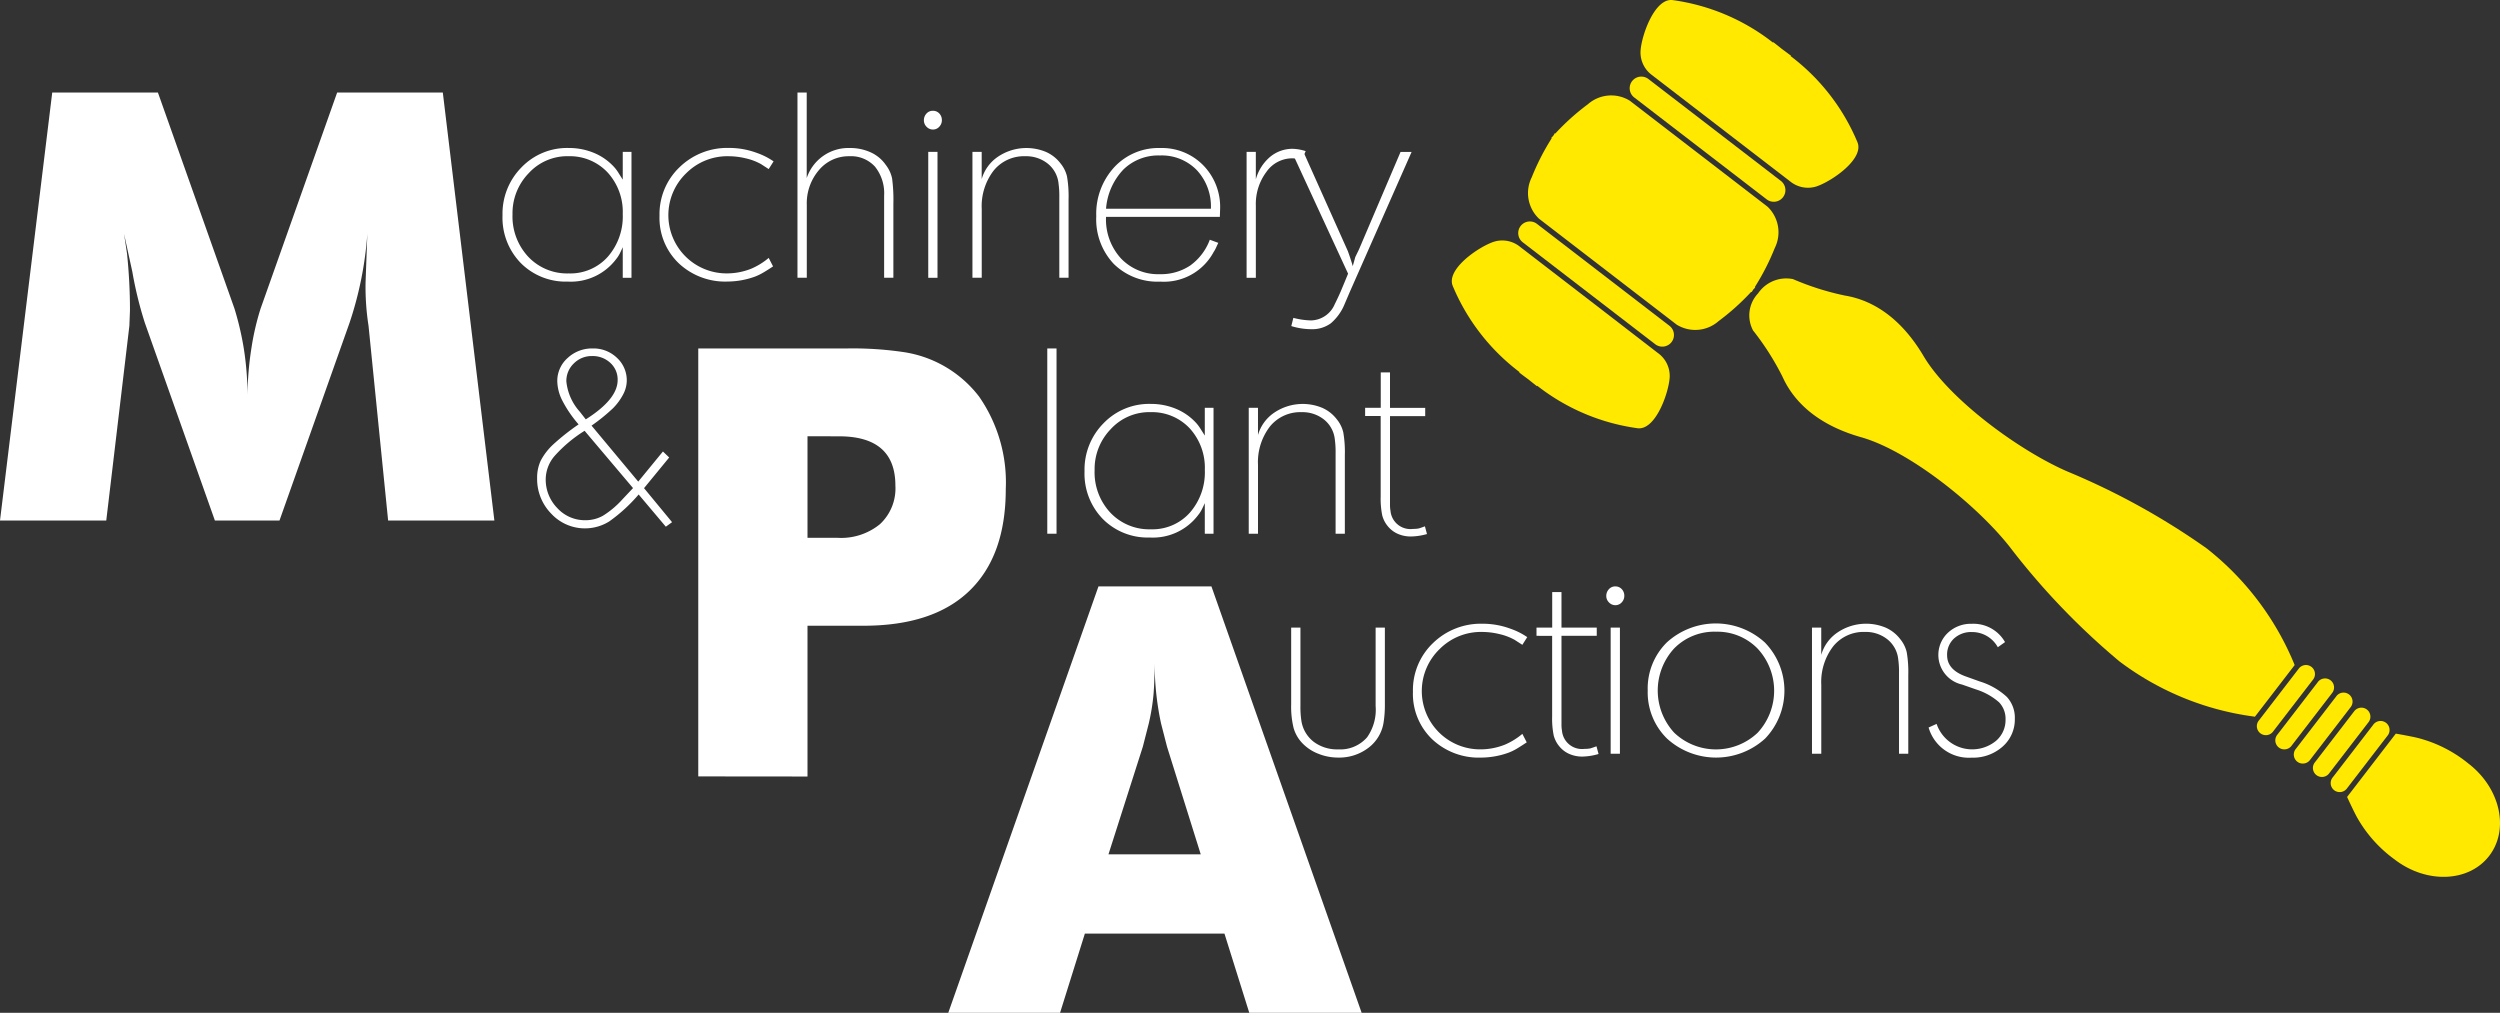 <svg xmlns="http://www.w3.org/2000/svg" width="160" height="64.821" viewBox="0 0 160 64.821"><rect x="0" y="0" width="160" height="64.821" fill="#333333" stroke="none"/><g transform="translate(-50.369 -147.507)"><g transform="translate(50.369 153.428)"><path d="M50.369,202.326l3.343-27.392h6.763l4.9,13.829a19,19,0,0,1,.608,2.622,19.836,19.836,0,0,1,.228,3.153,20.128,20.128,0,0,1,.247-3.23,16.623,16.623,0,0,1,.589-2.545l4.9-13.829h6.762l3.3,27.392h-6.8l-1.254-12.461a16.249,16.249,0,0,1-.19-2.773l.114-3.116a22.937,22.937,0,0,1-1.14,5.7l-4.483,12.651H64.122l-4.483-12.651a24.475,24.475,0,0,1-.8-3.267l-.532-2.432.19,1.254a35.1,35.1,0,0,1,.19,3.647l-.038.988L57.17,202.326Z" transform="translate(-50.369 -174.934)" fill="#fff"/><path d="M257.378,278.2V250.811h9.536a22.132,22.132,0,0,1,3.571.228,7.472,7.472,0,0,1,4.863,2.849,9.619,9.619,0,0,1,1.71,5.927q0,4.255-2.318,6.5t-6.8,2.242h-3.571v9.65Zm6.991-21.769v6.5h1.937a3.925,3.925,0,0,0,2.7-.874,3.124,3.124,0,0,0,.988-2.47q0-3.153-3.609-3.153Z" transform="translate(-212.689 -234.431)" fill="#fff"/><g transform="translate(32.16 0)"><path d="M207.036,193.411v-1.776h.559v8.058h-.559v-1.957q-.066.148-.173.37a2.01,2.01,0,0,1-.256.4,3.627,3.627,0,0,1-3.088,1.431,4.048,4.048,0,0,1-3.006-1.184,4.16,4.16,0,0,1-1.172-3.058,4.215,4.215,0,0,1,1.213-3.067,4.046,4.046,0,0,1,3.014-1.242,4.167,4.167,0,0,1,1.66.329,3.6,3.6,0,0,1,1.312.954,2.914,2.914,0,0,1,.24.337C206.873,193.156,206.959,193.29,207.036,193.411Zm-3.5-1.5A3.351,3.351,0,0,0,201.017,193a3.673,3.673,0,0,0-1.036,2.631,3.782,3.782,0,0,0,1.012,2.722,3.42,3.42,0,0,0,2.589,1.061,3.211,3.211,0,0,0,2.492-1.061,3.919,3.919,0,0,0,.962-2.738,3.743,3.743,0,0,0-.97-2.664A3.31,3.31,0,0,0,203.533,191.914Z" transform="translate(-199.34 -187.836)" fill="#fff"/><path d="M253.184,192.243l-.312.493-.493-.319a3.673,3.673,0,0,0-.979-.369,4.675,4.675,0,0,0-1.077-.134,3.72,3.72,0,0,0-2.721,1.079,3.726,3.726,0,0,0,2.639,6.419,4.21,4.21,0,0,0,1.513-.3,4.437,4.437,0,0,0,1.118-.691l.279.543q-.345.231-.625.395a3.558,3.558,0,0,1-.542.263,5.244,5.244,0,0,1-1.743.312,4.336,4.336,0,0,1-3.132-1.175,4.017,4.017,0,0,1-1.225-3.034,4.15,4.15,0,0,1,1.274-3.1,4.379,4.379,0,0,1,3.182-1.242,5.082,5.082,0,0,1,1.759.313A4.508,4.508,0,0,1,253.184,192.243Z" transform="translate(-235.835 -187.836)" fill="#fff"/><path d="M286.786,186.79V174.934h.592v5.476a2.809,2.809,0,0,1,2.754-1.924,3.158,3.158,0,0,1,1.344.279,2.351,2.351,0,0,1,.965.806,2.135,2.135,0,0,1,.4.855,10.3,10.3,0,0,1,.083,1.628v4.736h-.592v-5.257a2.718,2.718,0,0,0-.585-1.854,2.07,2.07,0,0,0-1.642-.667,2.475,2.475,0,0,0-1.947.89,3.266,3.266,0,0,0-.775,2.224v4.664Z" transform="translate(-267.908 -174.934)" fill="#fff"/><path d="M324.264,180.952a.619.619,0,0,1,.164-.428.534.534,0,0,1,.411-.18.544.544,0,0,1,.411.172.606.606,0,0,1,.165.436.593.593,0,0,1-.165.411.532.532,0,0,1-.411.181.554.554,0,0,1-.4-.173A.572.572,0,0,1,324.264,180.952Zm.279,10.08v-8.058h.592v8.058Z" transform="translate(-297.295 -179.175)" fill="#fff"/><path d="M338.66,199.692v-8.058h.592v1.743a2.587,2.587,0,0,1,1.039-1.43,3.259,3.259,0,0,1,3.068-.312,2.377,2.377,0,0,1,.94.74,2.07,2.07,0,0,1,.413.83,7.426,7.426,0,0,1,.1,1.455v5.032h-.592v-5.142a5.863,5.863,0,0,0-.049-.889,1.87,1.87,0,0,0-.685-1.269,2.207,2.207,0,0,0-1.443-.478,2.493,2.493,0,0,0-2.029.923,3.742,3.742,0,0,0-.759,2.455v4.4Z" transform="translate(-308.584 -187.836)" fill="#fff"/><path d="M383.279,195.795h-7.285a3.7,3.7,0,0,0,.956,2.66,3.274,3.274,0,0,0,2.488,1.007,3.352,3.352,0,0,0,1.945-.555,3.56,3.56,0,0,0,1.253-1.649l.544.2c-.044.088-.089.182-.132.281a1.992,1.992,0,0,1-.164.3,3.613,3.613,0,0,1-3.42,1.9,3.987,3.987,0,0,1-2.977-1.136,4.159,4.159,0,0,1-1.118-3.048,4.407,4.407,0,0,1,1.152-3.139,3.857,3.857,0,0,1,2.944-1.227,3.694,3.694,0,0,1,2.746,1.1,3.8,3.8,0,0,1,1.085,2.779Zm-3.831-3.93a3.2,3.2,0,0,0-2.343.9,4.086,4.086,0,0,0-1.11,2.507h6.71a3.4,3.4,0,0,0-.9-2.467A3.122,3.122,0,0,0,379.447,191.865Z" transform="translate(-337.368 -187.836)" fill="#fff"/><path d="M419.933,199.872v-8.058h.591v1.76a2.884,2.884,0,0,1,.912-1.439,2.235,2.235,0,0,1,1.456-.517,2.965,2.965,0,0,1,.823.148l-.264.576a1.666,1.666,0,0,0-.608-.115,2.017,2.017,0,0,0-1.644.872,3.415,3.415,0,0,0-.674,2.154v4.621Z" transform="translate(-372.311 -188.015)" fill="#fff"/><path d="M433.185,203.675l.132-.526a4.811,4.811,0,0,0,1.135.164,1.689,1.689,0,0,0,1.512-1.036q.214-.428.378-.806.263-.624.477-1.151l-3.6-7.795h.742l2.842,6.349c.033.088.089.247.165.477s.127.394.149.493l.165-.591.231-.476,2.665-6.248.707,0-3.935,8.913-.345.805a3.214,3.214,0,0,1-.888,1.249,2.018,2.018,0,0,1-1.266.378A4.39,4.39,0,0,1,433.185,203.675Z" transform="translate(-382.702 -188.727)" fill="#fff"/></g><g transform="translate(67.026 16.38)"><path d="M360.847,262.668V250.811h.592v11.857Z" transform="translate(-360.847 -250.811)" fill="#fff"/><path d="M379.59,269.289v-1.776h.559v8.058h-.559v-1.957q-.066.149-.174.37a2.042,2.042,0,0,1-.256.4,3.628,3.628,0,0,1-3.089,1.43,4.048,4.048,0,0,1-3.005-1.183,4.161,4.161,0,0,1-1.173-3.059,4.215,4.215,0,0,1,1.213-3.067,4.045,4.045,0,0,1,3.014-1.242,4.173,4.173,0,0,1,1.66.329,3.6,3.6,0,0,1,1.313.954,2.93,2.93,0,0,1,.239.337Zm-3.5-1.5a3.35,3.35,0,0,0-2.516,1.085,3.672,3.672,0,0,0-1.036,2.631,3.783,3.783,0,0,0,1.011,2.722,3.422,3.422,0,0,0,2.59,1.061,3.207,3.207,0,0,0,2.491-1.061,3.917,3.917,0,0,0,.962-2.738,3.741,3.741,0,0,0-.97-2.664A3.308,3.308,0,0,0,376.087,267.792Z" transform="translate(-369.509 -263.714)" fill="#fff"/><path d="M420.568,275.57v-8.058h.592v1.743a2.585,2.585,0,0,1,1.039-1.431,3.259,3.259,0,0,1,3.067-.312,2.376,2.376,0,0,1,.941.74,2.065,2.065,0,0,1,.412.83,7.379,7.379,0,0,1,.1,1.456v5.032h-.592v-5.141a5.926,5.926,0,0,0-.049-.89,1.874,1.874,0,0,0-.685-1.269,2.208,2.208,0,0,0-1.444-.478,2.494,2.494,0,0,0-2.029.923,3.742,3.742,0,0,0-.759,2.455v4.4Z" transform="translate(-407.675 -263.714)" fill="#fff"/><path d="M455.076,260.691v-.527h1V257.9h.592v2.269h2.253v.527h-2.253v5.694a2.067,2.067,0,0,0,.032.371,1.281,1.281,0,0,0,1.447,1.154,1.762,1.762,0,0,0,.378-.033c.165-.054.29-.1.378-.132l.132.494A3.942,3.942,0,0,1,458,268.4a2.037,2.037,0,0,1-.823-.165,1.708,1.708,0,0,1-.644-.486,1.772,1.772,0,0,1-.362-.7,5.383,5.383,0,0,1-.1-1.2v-5.158Z" transform="translate(-434.734 -256.366)" fill="#fff"/></g><g transform="translate(82.634 31.609)"><path d="M439.142,333.565v4.9a7.188,7.188,0,0,1-.082,1.167,2.509,2.509,0,0,1-.972,1.628,3.081,3.081,0,0,1-1.944.624,3.387,3.387,0,0,1-1.261-.245,2.825,2.825,0,0,1-1.022-.675,2.339,2.339,0,0,1-.56-.97,5.78,5.78,0,0,1-.156-1.529v-4.9h.593v5.015a5.91,5.91,0,0,0,.066.986,2.094,2.094,0,0,0,.794,1.316,2.494,2.494,0,0,0,1.554.477,2.276,2.276,0,0,0,1.852-.773,3.056,3.056,0,0,0,.546-2.006v-5.015Z" transform="translate(-433.144 -330.929)" fill="#fff"/><path d="M476.56,333.277l-.313.493-.494-.319a3.674,3.674,0,0,0-.98-.37,4.711,4.711,0,0,0-1.079-.135,3.726,3.726,0,0,0-2.727,1.082,3.733,3.733,0,0,0,2.644,6.432,4.231,4.231,0,0,0,1.516-.3,4.432,4.432,0,0,0,1.121-.692l.28.543q-.346.231-.626.4a3.489,3.489,0,0,1-.544.264,5.242,5.242,0,0,1-1.746.312,4.344,4.344,0,0,1-3.139-1.177,4.025,4.025,0,0,1-1.228-3.04,4.159,4.159,0,0,1,1.277-3.106,4.39,4.39,0,0,1,3.189-1.244,5.094,5.094,0,0,1,1.763.314A4.505,4.505,0,0,1,476.56,333.277Z" transform="translate(-461.451 -330.031)" fill="#fff"/><path d="M505.879,325.836v-.527h1.005v-2.273h.594v2.273h2.257v.527h-2.257v5.706a2.068,2.068,0,0,0,.033.372,1.284,1.284,0,0,0,1.45,1.156,1.722,1.722,0,0,0,.378-.033c.166-.054.292-.1.379-.131l.132.493a3.932,3.932,0,0,1-1.038.165,2.035,2.035,0,0,1-.824-.165,1.7,1.7,0,0,1-.646-.487,1.782,1.782,0,0,1-.362-.7,5.416,5.416,0,0,1-.1-1.205v-5.169Z" transform="translate(-490.177 -322.673)" fill="#fff"/><path d="M526.564,321.965a.618.618,0,0,1,.165-.429.534.534,0,0,1,.412-.181.548.548,0,0,1,.412.172.612.612,0,0,1,.165.437.6.6,0,0,1-.165.412.534.534,0,0,1-.412.181.553.553,0,0,1-.4-.173A.571.571,0,0,1,526.564,321.965Zm.28,10.1v-8.074h.593v8.074Z" transform="translate(-506.396 -321.355)" fill="#fff"/><path d="M538.851,336.636a4.141,4.141,0,0,1,1.228-3.084,4.656,4.656,0,0,1,6.269.009,4.422,4.422,0,0,1,.016,6.15,4.659,4.659,0,0,1-6.277,0A4.135,4.135,0,0,1,538.851,336.636Zm4.367-3.765a3.6,3.6,0,0,0-2.67,1.066,3.981,3.981,0,0,0,0,5.4,3.874,3.874,0,0,0,5.339,0,3.958,3.958,0,0,0-.009-5.39A3.589,3.589,0,0,0,543.218,332.872Z" transform="translate(-516.031 -329.972)" fill="#fff"/><path d="M587.547,340.74v-8.074h.593v1.747a2.589,2.589,0,0,1,1.041-1.434,3.261,3.261,0,0,1,3.074-.313,2.381,2.381,0,0,1,.942.742,2.07,2.07,0,0,1,.413.832,7.458,7.458,0,0,1,.1,1.458v5.042h-.593v-5.152a5.845,5.845,0,0,0-.05-.892,1.876,1.876,0,0,0-.686-1.272,2.213,2.213,0,0,0-1.446-.479,2.5,2.5,0,0,0-2.033.925,3.75,3.75,0,0,0-.76,2.46v4.408Z" transform="translate(-554.214 -330.031)" fill="#fff"/><path d="M622.12,339.062l.513-.233a2.406,2.406,0,0,0,3.8,1.088,1.753,1.753,0,0,0,.612-1.367,1.525,1.525,0,0,0-.413-1.1,4.083,4.083,0,0,0-1.473-.824l-.894-.313a1.945,1.945,0,0,1-.911-3.312,2.142,2.142,0,0,1,1.532-.577,2.326,2.326,0,0,1,2.126,1.171l-.462.329a1.876,1.876,0,0,0-1.664-.972,1.609,1.609,0,0,0-1.137.412,1.393,1.393,0,0,0-.444,1.071q0,.939,1.219,1.367l.874.313a4.505,4.505,0,0,1,1.73.988,1.964,1.964,0,0,1,.511,1.4,2.3,2.3,0,0,1-.783,1.781,2.844,2.844,0,0,1-1.985.707A2.682,2.682,0,0,1,622.12,339.062Z" transform="translate(-581.324 -330.031)" fill="#fff"/></g><path d="M331.486,348.646l9.614-27.291h7.23l9.614,27.291h-7.192l-1.589-5.072H340.23l-1.589,5.072Zm12.454-17.034-2.2,6.89h5.905l-2.158-6.89-.379-1.476q-.19-.87-.3-1.836a19.585,19.585,0,0,1-.115-2.252q0,1.439-.075,2.27a13.658,13.658,0,0,1-.3,1.817Z" transform="translate(-270.798 -289.746)" fill="#fff"/><path d="M212.265,255.671a7.667,7.667,0,0,1-1.042-1.525,2.863,2.863,0,0,1-.322-1.234,1.957,1.957,0,0,1,.66-1.488,2.278,2.278,0,0,1,1.61-.613,2.163,2.163,0,0,1,1.549.6,1.952,1.952,0,0,1,.628,1.472,1.918,1.918,0,0,1-.23.867,3.7,3.7,0,0,1-.644.881,11.754,11.754,0,0,1-1.38,1.119l2.988,3.583,1.581-1.928.4.384-1.61,1.963,1.795,2.177-.4.29-1.739-2.062a10.351,10.351,0,0,1-1.882,1.724,2.941,2.941,0,0,1-3.716-.5,3.161,3.161,0,0,1-.9-2.262,2.591,2.591,0,0,1,.23-1.127,3.859,3.859,0,0,1,.813-1.05A14.584,14.584,0,0,1,212.265,255.671Zm3.484,4.076-3.1-3.666a8.81,8.81,0,0,0-1.92,1.611,2.319,2.319,0,0,0-.568,1.473,2.6,2.6,0,0,0,.743,1.864,2.389,2.389,0,0,0,1.788.775,2.287,2.287,0,0,0,1.127-.284,5.77,5.77,0,0,0,1.25-1.051Zm-3.407-4.888.383.49q2.039-1.288,2.039-2.515a1.438,1.438,0,0,0-.468-1.1,1.651,1.651,0,0,0-1.173-.437,1.606,1.606,0,0,0-1.158.468,1.548,1.548,0,0,0-.483,1.158A3.4,3.4,0,0,0,212.342,254.859Z" transform="translate(-175.235 -234.431)" fill="#fff"/></g><g transform="translate(143.284 147.507)"><path d="M589.267,242.277c-3.1-1.339-7.586-4.631-9.221-7.392s-3.59-3.639-5.036-3.875a17.272,17.272,0,0,1-3.322-1.053l0,0a2.179,2.179,0,0,0-2.236.913,2.051,2.051,0,0,0-.309,2.394l.005,0a17.191,17.191,0,0,1,1.867,2.938c.6,1.338,1.949,3,5.036,3.875s7.419,4.36,9.509,7.018a45.9,45.9,0,0,0,7.017,7.325,18.262,18.262,0,0,0,8.675,3.542l1.272-1.652,1.271-1.653a18.267,18.267,0,0,0-5.647-7.477A45.935,45.935,0,0,0,589.267,242.277Z" transform="translate(-549.851 -212.094)" fill="#ffe900"/><path d="M722.214,344.772l-2.566,3.335a.577.577,0,1,0,.915.7l2.566-3.335a.577.577,0,0,0-.915-.7Z" transform="translate(-667.985 -302.01)" fill="#ffe900"/><path d="M727.692,348.986l-2.566,3.335a.577.577,0,1,0,.915.7l2.565-3.334a.577.577,0,1,0-.915-.7Z" transform="translate(-672.281 -305.314)" fill="#ffe900"/><path d="M733.17,353.2l-2.566,3.334a.577.577,0,1,0,.915.7l2.566-3.335a.577.577,0,1,0-.915-.7Z" transform="translate(-676.576 -308.619)" fill="#ffe900"/><path d="M738.647,357.415l-2.565,3.335a.577.577,0,0,0,.915.7l2.566-3.335a.577.577,0,0,0-.915-.7Z" transform="translate(-680.871 -311.924)" fill="#ffe900"/><path d="M744.125,361.629l-2.566,3.335a.577.577,0,1,0,.914.7l2.566-3.335a.577.577,0,1,0-.914-.7Z" transform="translate(-685.166 -315.228)" fill="#ffe900"/><path d="M750.672,365.264c-.508-.118-1.362-.265-1.362-.265l-1.544,2.007-.03.039-1.544,2.007s.361.788.605,1.249a8.445,8.445,0,0,0,2.439,2.753c2.037,1.567,4.746,1.464,6.05-.231s.71-4.34-1.327-5.907A8.446,8.446,0,0,0,750.672,365.264Z" transform="translate(-688.893 -318.047)" fill="#ffe900"/><path d="M514.225,179.394l-4.25-3.27a2.261,2.261,0,0,0-2.683.23,15.045,15.045,0,0,0-2.083,1.872l-.029-.022-.1.163c-.083.089-.131.142-.131.142l.029.022a15.056,15.056,0,0,0-1.276,2.494,2.26,2.26,0,0,0,.465,2.652l4.249,3.27h0l4.564,3.512a2.261,2.261,0,0,0,2.683-.23,15.065,15.065,0,0,0,2.084-1.873l.029.022s.039-.06.1-.163c.084-.09.131-.142.131-.142l-.029-.022a15.014,15.014,0,0,0,1.276-2.494,2.261,2.261,0,0,0-.465-2.652l-4.564-3.512Z" transform="translate(-498.585 -169.68)" fill="#ffe900"/><path d="M500.62,213.449a.745.745,0,0,0,.136,1.044l8.5,6.539a.745.745,0,0,0,.908-1.18l-8.5-6.539A.745.745,0,0,0,500.62,213.449Z" transform="translate(-496.214 -198.985)" fill="#ffe900"/><path d="M533.659,170.506a.744.744,0,0,0,.136,1.044l8.5,6.539a.745.745,0,0,0,.908-1.18l-8.5-6.539A.745.745,0,0,0,533.659,170.506Z" transform="translate(-522.12 -165.313)" fill="#ffe900"/><path d="M545.768,150.649c-.181-.146-.367-.293-.562-.444l-.021.027a13.347,13.347,0,0,0-6.406-2.717c-1.155-.168-2.008,2.244-2.07,3.261a1.8,1.8,0,0,0,.75,1.549l3.842,2.956,1.136.874,3.842,2.956a1.8,1.8,0,0,0,1.689.328c.967-.321,3.08-1.764,2.621-2.837a13.345,13.345,0,0,0-4.268-5.5l.021-.027C546.146,150.928,545.956,150.787,545.768,150.649Z" transform="translate(-524.63 -147.507)" fill="#ffe900"/><path d="M485.654,227.672c-.188-.137-.378-.279-.573-.43l.021-.027a13.346,13.346,0,0,1-4.268-5.5c-.459-1.073,1.654-2.517,2.622-2.837a1.8,1.8,0,0,1,1.689.328l3.841,2.956,1.136.874L493.963,226a1.8,1.8,0,0,1,.751,1.548c-.062,1.017-.916,3.429-2.071,3.261a13.349,13.349,0,0,1-6.406-2.717l-.021.027C486.021,227.965,485.835,227.818,485.654,227.672Z" transform="translate(-480.769 -203.404)" fill="#ffe900"/></g></g></svg>